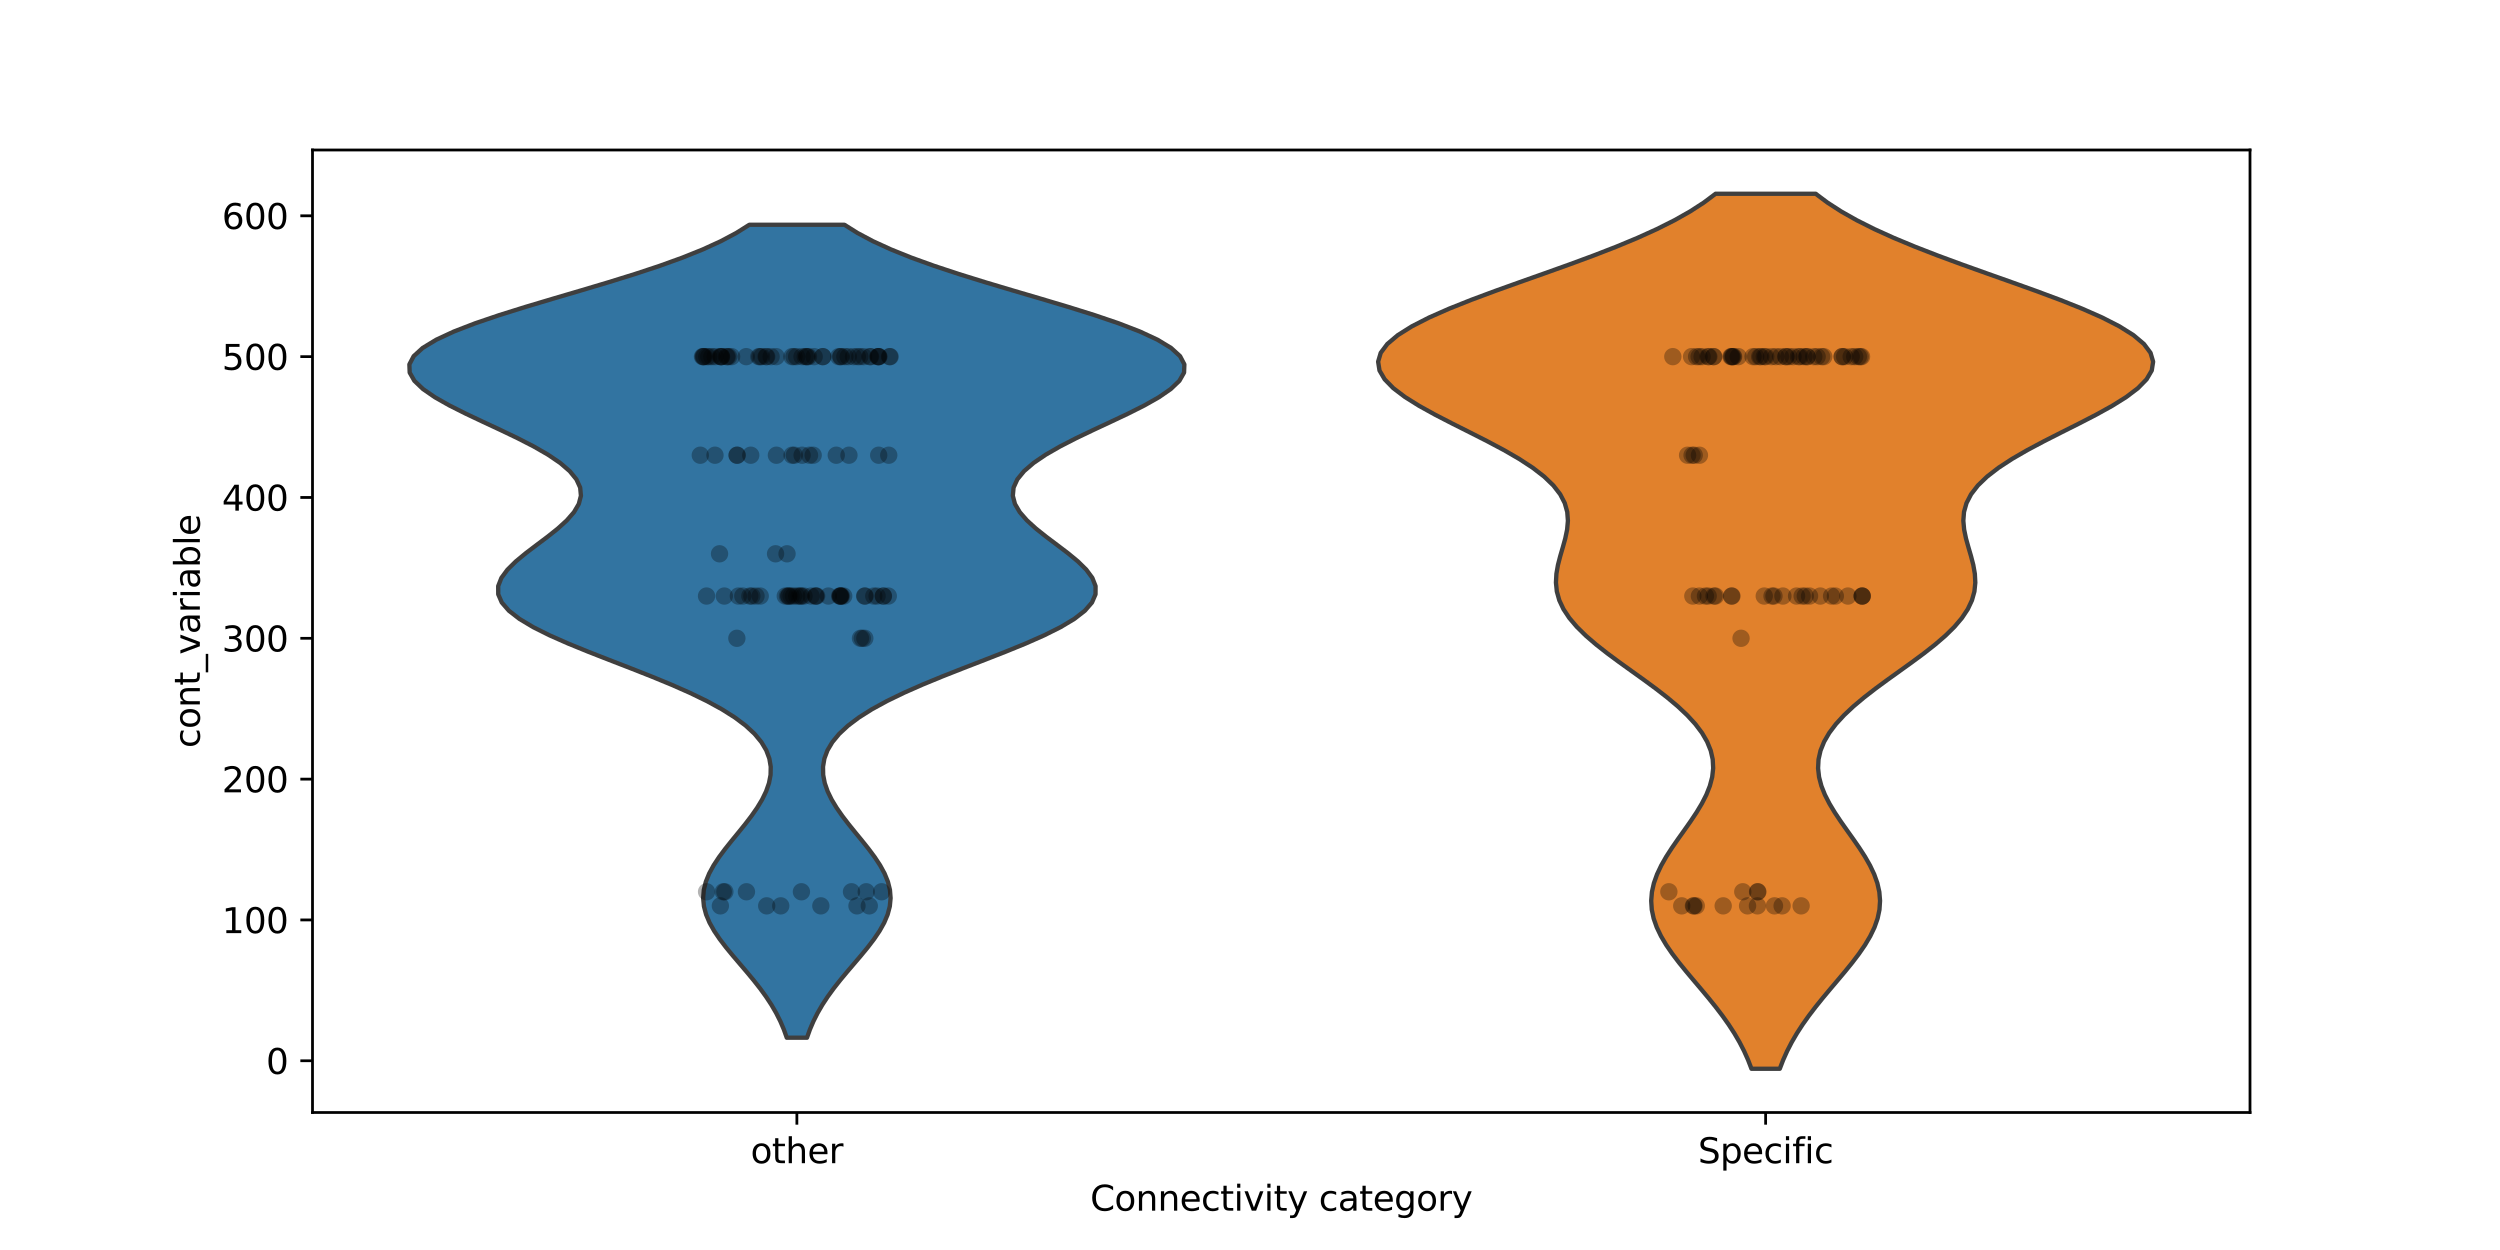 <?xml version="1.0" encoding="utf-8" standalone="no"?>
<!DOCTYPE svg PUBLIC "-//W3C//DTD SVG 1.1//EN"
  "http://www.w3.org/Graphics/SVG/1.1/DTD/svg11.dtd">
<svg xmlns:xlink="http://www.w3.org/1999/xlink" width="720pt" height="360pt" viewBox="0 0 720 360" xmlns="http://www.w3.org/2000/svg" version="1.1">
 <defs>
  <style type="text/css">*{stroke-linejoin: round; stroke-linecap: butt}</style>
 </defs>
 <g id="figure_1">
  <g id="patch_1">
   <path d="M 0 360 
L 720 360 
L 720 0 
L 0 0 
z
" style="fill: #ffffff"/>
  </g>
  <g id="axes_1">
   <g id="patch_2">
    <path d="M 90 320.4 
L 648 320.4 
L 648 43.2 
L 90 43.2 
z
" style="fill: #ffffff"/>
   </g>
   <g id="FillBetweenPolyCollection_1">
    <defs>
     <path id="m5c1e86c238" d="M 232.412 -61.14 
L 226.588 -61.14 
L 225.747 -63.504 
L 224.737 -65.869 
L 223.547 -68.234 
L 222.174 -70.599 
L 220.62 -72.964 
L 218.901 -75.329 
L 217.041 -77.694 
L 215.078 -80.058 
L 213.06 -82.423 
L 211.045 -84.788 
L 209.098 -87.153 
L 207.289 -89.518 
L 205.687 -91.883 
L 204.358 -94.248 
L 203.359 -96.612 
L 202.734 -98.977 
L 202.509 -101.342 
L 202.696 -103.707 
L 203.284 -106.072 
L 204.246 -108.437 
L 205.536 -110.802 
L 207.097 -113.166 
L 208.859 -115.531 
L 210.748 -117.896 
L 212.686 -120.261 
L 214.599 -122.626 
L 216.413 -124.991 
L 218.063 -127.356 
L 219.49 -129.72 
L 220.64 -132.085 
L 221.466 -134.45 
L 221.923 -136.815 
L 221.972 -139.18 
L 221.573 -141.545 
L 220.688 -143.91 
L 219.281 -146.274 
L 217.32 -148.639 
L 214.776 -151.004 
L 211.634 -153.369 
L 207.89 -155.734 
L 203.56 -158.099 
L 198.684 -160.464 
L 193.328 -162.828 
L 187.587 -165.193 
L 181.588 -167.558 
L 175.48 -169.923 
L 169.437 -172.288 
L 163.644 -174.653 
L 158.292 -177.018 
L 153.559 -179.382 
L 149.608 -181.747 
L 146.564 -184.112 
L 144.513 -186.477 
L 143.491 -188.842 
L 143.479 -191.207 
L 144.406 -193.572 
L 146.15 -195.936 
L 148.55 -198.301 
L 151.412 -200.666 
L 154.526 -203.031 
L 157.672 -205.396 
L 160.642 -207.761 
L 163.241 -210.126 
L 165.303 -212.49 
L 166.692 -214.855 
L 167.308 -217.22 
L 167.088 -219.585 
L 166.005 -221.95 
L 164.069 -224.315 
L 161.322 -226.68 
L 157.839 -229.044 
L 153.727 -231.409 
L 149.123 -233.774 
L 144.19 -236.139 
L 139.119 -238.504 
L 134.12 -240.869 
L 129.417 -243.234 
L 125.24 -245.598 
L 121.813 -247.963 
L 119.338 -250.328 
L 117.991 -252.693 
L 117.9 -255.058 
L 119.141 -257.423 
L 121.731 -259.788 
L 125.623 -262.152 
L 130.71 -264.517 
L 136.832 -266.882 
L 143.789 -269.247 
L 151.348 -271.612 
L 159.265 -273.977 
L 167.299 -276.342 
L 175.224 -278.706 
L 182.84 -281.071 
L 189.986 -283.436 
L 196.538 -285.801 
L 202.419 -288.166 
L 207.586 -290.531 
L 212.036 -292.896 
L 215.794 -295.26 
L 243.206 -295.26 
L 243.206 -295.26 
L 246.964 -292.896 
L 251.414 -290.531 
L 256.581 -288.166 
L 262.462 -285.801 
L 269.014 -283.436 
L 276.16 -281.071 
L 283.776 -278.706 
L 291.701 -276.342 
L 299.735 -273.977 
L 307.652 -271.612 
L 315.211 -269.247 
L 322.168 -266.882 
L 328.29 -264.517 
L 333.377 -262.152 
L 337.269 -259.788 
L 339.859 -257.423 
L 341.1 -255.058 
L 341.009 -252.693 
L 339.662 -250.328 
L 337.187 -247.963 
L 333.76 -245.598 
L 329.583 -243.234 
L 324.88 -240.869 
L 319.881 -238.504 
L 314.81 -236.139 
L 309.877 -233.774 
L 305.273 -231.409 
L 301.161 -229.044 
L 297.678 -226.68 
L 294.931 -224.315 
L 292.995 -221.95 
L 291.912 -219.585 
L 291.692 -217.22 
L 292.308 -214.855 
L 293.697 -212.49 
L 295.759 -210.126 
L 298.358 -207.761 
L 301.328 -205.396 
L 304.474 -203.031 
L 307.588 -200.666 
L 310.45 -198.301 
L 312.85 -195.936 
L 314.594 -193.572 
L 315.521 -191.207 
L 315.509 -188.842 
L 314.487 -186.477 
L 312.436 -184.112 
L 309.392 -181.747 
L 305.441 -179.382 
L 300.708 -177.018 
L 295.356 -174.653 
L 289.563 -172.288 
L 283.52 -169.923 
L 277.412 -167.558 
L 271.413 -165.193 
L 265.672 -162.828 
L 260.316 -160.464 
L 255.44 -158.099 
L 251.11 -155.734 
L 247.366 -153.369 
L 244.224 -151.004 
L 241.68 -148.639 
L 239.719 -146.274 
L 238.312 -143.91 
L 237.427 -141.545 
L 237.028 -139.18 
L 237.077 -136.815 
L 237.534 -134.45 
L 238.36 -132.085 
L 239.51 -129.72 
L 240.937 -127.356 
L 242.587 -124.991 
L 244.401 -122.626 
L 246.314 -120.261 
L 248.252 -117.896 
L 250.141 -115.531 
L 251.903 -113.166 
L 253.464 -110.802 
L 254.754 -108.437 
L 255.716 -106.072 
L 256.304 -103.707 
L 256.491 -101.342 
L 256.266 -98.977 
L 255.641 -96.612 
L 254.642 -94.248 
L 253.313 -91.883 
L 251.711 -89.518 
L 249.902 -87.153 
L 247.955 -84.788 
L 245.94 -82.423 
L 243.922 -80.058 
L 241.959 -77.694 
L 240.099 -75.329 
L 238.38 -72.964 
L 236.826 -70.599 
L 235.453 -68.234 
L 234.263 -65.869 
L 233.253 -63.504 
L 232.412 -61.14 
z
" style="stroke: #3f3f3f; stroke-width: 1.25"/>
    </defs>
    <g clip-path="url(#p434d384538)">
     <use xlink:href="#m5c1e86c238" x="0" y="360" style="fill: #3274a1; stroke: #3f3f3f; stroke-width: 1.25"/>
    </g>
   </g>
   <g id="FillBetweenPolyCollection_2">
    <defs>
     <path id="m475bb04645" d="M 512.579 -52.2 
L 504.421 -52.2 
L 503.441 -54.745 
L 502.299 -57.291 
L 500.988 -59.836 
L 499.505 -62.382 
L 497.855 -64.927 
L 496.049 -67.473 
L 494.107 -70.018 
L 492.055 -72.564 
L 489.929 -75.109 
L 487.772 -77.655 
L 485.634 -80.2 
L 483.569 -82.745 
L 481.633 -85.291 
L 479.882 -87.836 
L 478.372 -90.382 
L 477.149 -92.927 
L 476.253 -95.473 
L 475.713 -98.018 
L 475.545 -100.564 
L 475.752 -103.109 
L 476.322 -105.655 
L 477.229 -108.2 
L 478.434 -110.745 
L 479.888 -113.291 
L 481.53 -115.836 
L 483.293 -118.382 
L 485.108 -120.927 
L 486.899 -123.473 
L 488.596 -126.018 
L 490.128 -128.564 
L 491.429 -131.109 
L 492.44 -133.655 
L 493.11 -136.2 
L 493.395 -138.745 
L 493.262 -141.291 
L 492.687 -143.836 
L 491.658 -146.382 
L 490.177 -148.927 
L 488.255 -151.473 
L 485.919 -154.018 
L 483.21 -156.564 
L 480.18 -159.109 
L 476.897 -161.655 
L 473.438 -164.2 
L 469.89 -166.745 
L 466.349 -169.291 
L 462.909 -171.836 
L 459.668 -174.382 
L 456.714 -176.927 
L 454.126 -179.473 
L 451.967 -182.018 
L 450.278 -184.564 
L 449.081 -187.109 
L 448.369 -189.655 
L 448.11 -192.2 
L 448.245 -194.745 
L 448.692 -197.291 
L 449.347 -199.836 
L 450.092 -202.382 
L 450.797 -204.927 
L 451.329 -207.473 
L 451.559 -210.018 
L 451.366 -212.564 
L 450.649 -215.109 
L 449.329 -217.655 
L 447.355 -220.2 
L 444.71 -222.745 
L 441.413 -225.291 
L 437.518 -227.836 
L 433.116 -230.382 
L 428.331 -232.927 
L 423.315 -235.473 
L 418.245 -238.018 
L 413.312 -240.564 
L 408.712 -243.109 
L 404.641 -245.655 
L 401.28 -248.2 
L 398.789 -250.745 
L 397.298 -253.291 
L 396.9 -255.836 
L 397.647 -258.382 
L 399.547 -260.927 
L 402.564 -263.473 
L 406.62 -266.018 
L 411.604 -268.564 
L 417.372 -271.109 
L 423.761 -273.655 
L 430.593 -276.2 
L 437.69 -278.745 
L 444.875 -281.291 
L 451.987 -283.836 
L 458.882 -286.382 
L 465.437 -288.927 
L 471.558 -291.473 
L 477.176 -294.018 
L 482.248 -296.564 
L 486.753 -299.109 
L 490.695 -301.655 
L 494.092 -304.2 
L 522.908 -304.2 
L 522.908 -304.2 
L 526.305 -301.655 
L 530.247 -299.109 
L 534.752 -296.564 
L 539.824 -294.018 
L 545.442 -291.473 
L 551.563 -288.927 
L 558.118 -286.382 
L 565.013 -283.836 
L 572.125 -281.291 
L 579.31 -278.745 
L 586.407 -276.2 
L 593.239 -273.655 
L 599.628 -271.109 
L 605.396 -268.564 
L 610.38 -266.018 
L 614.436 -263.473 
L 617.453 -260.927 
L 619.353 -258.382 
L 620.1 -255.836 
L 619.702 -253.291 
L 618.211 -250.745 
L 615.72 -248.2 
L 612.359 -245.655 
L 608.288 -243.109 
L 603.688 -240.564 
L 598.755 -238.018 
L 593.685 -235.473 
L 588.669 -232.927 
L 583.884 -230.382 
L 579.482 -227.836 
L 575.587 -225.291 
L 572.29 -222.745 
L 569.645 -220.2 
L 567.671 -217.655 
L 566.351 -215.109 
L 565.634 -212.564 
L 565.441 -210.018 
L 565.671 -207.473 
L 566.203 -204.927 
L 566.908 -202.382 
L 567.653 -199.836 
L 568.308 -197.291 
L 568.755 -194.745 
L 568.89 -192.2 
L 568.631 -189.655 
L 567.919 -187.109 
L 566.722 -184.564 
L 565.033 -182.018 
L 562.874 -179.473 
L 560.286 -176.927 
L 557.332 -174.382 
L 554.091 -171.836 
L 550.651 -169.291 
L 547.11 -166.745 
L 543.562 -164.2 
L 540.103 -161.655 
L 536.82 -159.109 
L 533.79 -156.564 
L 531.081 -154.018 
L 528.745 -151.473 
L 526.823 -148.927 
L 525.342 -146.382 
L 524.313 -143.836 
L 523.738 -141.291 
L 523.605 -138.745 
L 523.89 -136.2 
L 524.56 -133.655 
L 525.571 -131.109 
L 526.872 -128.564 
L 528.404 -126.018 
L 530.101 -123.473 
L 531.892 -120.927 
L 533.707 -118.382 
L 535.47 -115.836 
L 537.112 -113.291 
L 538.566 -110.745 
L 539.771 -108.2 
L 540.678 -105.655 
L 541.248 -103.109 
L 541.455 -100.564 
L 541.287 -98.018 
L 540.747 -95.473 
L 539.851 -92.927 
L 538.628 -90.382 
L 537.118 -87.836 
L 535.367 -85.291 
L 533.431 -82.745 
L 531.366 -80.2 
L 529.228 -77.655 
L 527.071 -75.109 
L 524.945 -72.564 
L 522.893 -70.018 
L 520.951 -67.473 
L 519.145 -64.927 
L 517.495 -62.382 
L 516.012 -59.836 
L 514.701 -57.291 
L 513.559 -54.745 
L 512.579 -52.2 
z
" style="stroke: #3f3f3f; stroke-width: 1.25"/>
    </defs>
    <g clip-path="url(#p434d384538)">
     <use xlink:href="#m475bb04645" x="0" y="360" style="fill: #e1812c; stroke: #3f3f3f; stroke-width: 1.25"/>
    </g>
   </g>
   <g id="matplotlib.axis_1">
    <g id="xtick_1">
     <g id="line2d_1">
      <defs>
       <path id="mc30b61e2d7" d="M 0 0 
L 0 3.5 
" style="stroke: #000000; stroke-width: 0.8"/>
      </defs>
      <g>
       <use xlink:href="#mc30b61e2d7" x="229.5" y="320.4" style="stroke: #000000; stroke-width: 0.8"/>
      </g>
     </g>
     <g id="text_1">
      <!-- other -->
      <g transform="translate(216.18 334.998) scale(0.1 -0.1)">
       <defs>
        <path id="DejaVuSans-6f" d="M 1959 3097 
Q 1497 3097 1228 2736 
Q 959 2375 959 1747 
Q 959 1119 1226 758 
Q 1494 397 1959 397 
Q 2419 397 2687 759 
Q 2956 1122 2956 1747 
Q 2956 2369 2687 2733 
Q 2419 3097 1959 3097 
z
M 1959 3584 
Q 2709 3584 3137 3096 
Q 3566 2609 3566 1747 
Q 3566 888 3137 398 
Q 2709 -91 1959 -91 
Q 1206 -91 779 398 
Q 353 888 353 1747 
Q 353 2609 779 3096 
Q 1206 3584 1959 3584 
z
" transform="scale(0.016)"/>
        <path id="DejaVuSans-74" d="M 1172 4494 
L 1172 3500 
L 2356 3500 
L 2356 3053 
L 1172 3053 
L 1172 1153 
Q 1172 725 1289 603 
Q 1406 481 1766 481 
L 2356 481 
L 2356 0 
L 1766 0 
Q 1100 0 847 248 
Q 594 497 594 1153 
L 594 3053 
L 172 3053 
L 172 3500 
L 594 3500 
L 594 4494 
L 1172 4494 
z
" transform="scale(0.016)"/>
        <path id="DejaVuSans-68" d="M 3513 2113 
L 3513 0 
L 2938 0 
L 2938 2094 
Q 2938 2591 2744 2837 
Q 2550 3084 2163 3084 
Q 1697 3084 1428 2787 
Q 1159 2491 1159 1978 
L 1159 0 
L 581 0 
L 581 4863 
L 1159 4863 
L 1159 2956 
Q 1366 3272 1645 3428 
Q 1925 3584 2291 3584 
Q 2894 3584 3203 3211 
Q 3513 2838 3513 2113 
z
" transform="scale(0.016)"/>
        <path id="DejaVuSans-65" d="M 3597 1894 
L 3597 1613 
L 953 1613 
Q 991 1019 1311 708 
Q 1631 397 2203 397 
Q 2534 397 2845 478 
Q 3156 559 3463 722 
L 3463 178 
Q 3153 47 2828 -22 
Q 2503 -91 2169 -91 
Q 1331 -91 842 396 
Q 353 884 353 1716 
Q 353 2575 817 3079 
Q 1281 3584 2069 3584 
Q 2775 3584 3186 3129 
Q 3597 2675 3597 1894 
z
M 3022 2063 
Q 3016 2534 2758 2815 
Q 2500 3097 2075 3097 
Q 1594 3097 1305 2825 
Q 1016 2553 972 2059 
L 3022 2063 
z
" transform="scale(0.016)"/>
        <path id="DejaVuSans-72" d="M 2631 2963 
Q 2534 3019 2420 3045 
Q 2306 3072 2169 3072 
Q 1681 3072 1420 2755 
Q 1159 2438 1159 1844 
L 1159 0 
L 581 0 
L 581 3500 
L 1159 3500 
L 1159 2956 
Q 1341 3275 1631 3429 
Q 1922 3584 2338 3584 
Q 2397 3584 2469 3576 
Q 2541 3569 2628 3553 
L 2631 2963 
z
" transform="scale(0.016)"/>
       </defs>
       <use xlink:href="#DejaVuSans-6f"/>
       <use xlink:href="#DejaVuSans-74" transform="translate(61.182 0)"/>
       <use xlink:href="#DejaVuSans-68" transform="translate(100.391 0)"/>
       <use xlink:href="#DejaVuSans-65" transform="translate(163.77 0)"/>
       <use xlink:href="#DejaVuSans-72" transform="translate(225.293 0)"/>
      </g>
     </g>
    </g>
    <g id="xtick_2">
     <g id="line2d_2">
      <g>
       <use xlink:href="#mc30b61e2d7" x="508.5" y="320.4" style="stroke: #000000; stroke-width: 0.8"/>
      </g>
     </g>
     <g id="text_2">
      <!-- Specific -->
      <g transform="translate(489.038 334.998) scale(0.1 -0.1)">
       <defs>
        <path id="DejaVuSans-53" d="M 3425 4513 
L 3425 3897 
Q 3066 4069 2747 4153 
Q 2428 4238 2131 4238 
Q 1616 4238 1336 4038 
Q 1056 3838 1056 3469 
Q 1056 3159 1242 3001 
Q 1428 2844 1947 2747 
L 2328 2669 
Q 3034 2534 3370 2195 
Q 3706 1856 3706 1288 
Q 3706 609 3251 259 
Q 2797 -91 1919 -91 
Q 1588 -91 1214 -16 
Q 841 59 441 206 
L 441 856 
Q 825 641 1194 531 
Q 1563 422 1919 422 
Q 2459 422 2753 634 
Q 3047 847 3047 1241 
Q 3047 1584 2836 1778 
Q 2625 1972 2144 2069 
L 1759 2144 
Q 1053 2284 737 2584 
Q 422 2884 422 3419 
Q 422 4038 858 4394 
Q 1294 4750 2059 4750 
Q 2388 4750 2728 4690 
Q 3069 4631 3425 4513 
z
" transform="scale(0.016)"/>
        <path id="DejaVuSans-70" d="M 1159 525 
L 1159 -1331 
L 581 -1331 
L 581 3500 
L 1159 3500 
L 1159 2969 
Q 1341 3281 1617 3432 
Q 1894 3584 2278 3584 
Q 2916 3584 3314 3078 
Q 3713 2572 3713 1747 
Q 3713 922 3314 415 
Q 2916 -91 2278 -91 
Q 1894 -91 1617 61 
Q 1341 213 1159 525 
z
M 3116 1747 
Q 3116 2381 2855 2742 
Q 2594 3103 2138 3103 
Q 1681 3103 1420 2742 
Q 1159 2381 1159 1747 
Q 1159 1113 1420 752 
Q 1681 391 2138 391 
Q 2594 391 2855 752 
Q 3116 1113 3116 1747 
z
" transform="scale(0.016)"/>
        <path id="DejaVuSans-63" d="M 3122 3366 
L 3122 2828 
Q 2878 2963 2633 3030 
Q 2388 3097 2138 3097 
Q 1578 3097 1268 2742 
Q 959 2388 959 1747 
Q 959 1106 1268 751 
Q 1578 397 2138 397 
Q 2388 397 2633 464 
Q 2878 531 3122 666 
L 3122 134 
Q 2881 22 2623 -34 
Q 2366 -91 2075 -91 
Q 1284 -91 818 406 
Q 353 903 353 1747 
Q 353 2603 823 3093 
Q 1294 3584 2113 3584 
Q 2378 3584 2631 3529 
Q 2884 3475 3122 3366 
z
" transform="scale(0.016)"/>
        <path id="DejaVuSans-69" d="M 603 3500 
L 1178 3500 
L 1178 0 
L 603 0 
L 603 3500 
z
M 603 4863 
L 1178 4863 
L 1178 4134 
L 603 4134 
L 603 4863 
z
" transform="scale(0.016)"/>
        <path id="DejaVuSans-66" d="M 2375 4863 
L 2375 4384 
L 1825 4384 
Q 1516 4384 1395 4259 
Q 1275 4134 1275 3809 
L 1275 3500 
L 2222 3500 
L 2222 3053 
L 1275 3053 
L 1275 0 
L 697 0 
L 697 3053 
L 147 3053 
L 147 3500 
L 697 3500 
L 697 3744 
Q 697 4328 969 4595 
Q 1241 4863 1831 4863 
L 2375 4863 
z
" transform="scale(0.016)"/>
       </defs>
       <use xlink:href="#DejaVuSans-53"/>
       <use xlink:href="#DejaVuSans-70" transform="translate(63.477 0)"/>
       <use xlink:href="#DejaVuSans-65" transform="translate(126.953 0)"/>
       <use xlink:href="#DejaVuSans-63" transform="translate(188.477 0)"/>
       <use xlink:href="#DejaVuSans-69" transform="translate(243.457 0)"/>
       <use xlink:href="#DejaVuSans-66" transform="translate(271.24 0)"/>
       <use xlink:href="#DejaVuSans-69" transform="translate(306.445 0)"/>
       <use xlink:href="#DejaVuSans-63" transform="translate(334.229 0)"/>
      </g>
     </g>
    </g>
    <g id="text_3">
     <!-- Connectivity category -->
     <g transform="translate(313.981 348.677) scale(0.1 -0.1)">
      <defs>
       <path id="DejaVuSans-43" d="M 4122 4306 
L 4122 3641 
Q 3803 3938 3442 4084 
Q 3081 4231 2675 4231 
Q 1875 4231 1450 3742 
Q 1025 3253 1025 2328 
Q 1025 1406 1450 917 
Q 1875 428 2675 428 
Q 3081 428 3442 575 
Q 3803 722 4122 1019 
L 4122 359 
Q 3791 134 3420 21 
Q 3050 -91 2638 -91 
Q 1578 -91 968 557 
Q 359 1206 359 2328 
Q 359 3453 968 4101 
Q 1578 4750 2638 4750 
Q 3056 4750 3426 4639 
Q 3797 4528 4122 4306 
z
" transform="scale(0.016)"/>
       <path id="DejaVuSans-6e" d="M 3513 2113 
L 3513 0 
L 2938 0 
L 2938 2094 
Q 2938 2591 2744 2837 
Q 2550 3084 2163 3084 
Q 1697 3084 1428 2787 
Q 1159 2491 1159 1978 
L 1159 0 
L 581 0 
L 581 3500 
L 1159 3500 
L 1159 2956 
Q 1366 3272 1645 3428 
Q 1925 3584 2291 3584 
Q 2894 3584 3203 3211 
Q 3513 2838 3513 2113 
z
" transform="scale(0.016)"/>
       <path id="DejaVuSans-76" d="M 191 3500 
L 800 3500 
L 1894 563 
L 2988 3500 
L 3597 3500 
L 2284 0 
L 1503 0 
L 191 3500 
z
" transform="scale(0.016)"/>
       <path id="DejaVuSans-79" d="M 2059 -325 
Q 1816 -950 1584 -1140 
Q 1353 -1331 966 -1331 
L 506 -1331 
L 506 -850 
L 844 -850 
Q 1081 -850 1212 -737 
Q 1344 -625 1503 -206 
L 1606 56 
L 191 3500 
L 800 3500 
L 1894 763 
L 2988 3500 
L 3597 3500 
L 2059 -325 
z
" transform="scale(0.016)"/>
       <path id="DejaVuSans-20" transform="scale(0.016)"/>
       <path id="DejaVuSans-61" d="M 2194 1759 
Q 1497 1759 1228 1600 
Q 959 1441 959 1056 
Q 959 750 1161 570 
Q 1363 391 1709 391 
Q 2188 391 2477 730 
Q 2766 1069 2766 1631 
L 2766 1759 
L 2194 1759 
z
M 3341 1997 
L 3341 0 
L 2766 0 
L 2766 531 
Q 2569 213 2275 61 
Q 1981 -91 1556 -91 
Q 1019 -91 701 211 
Q 384 513 384 1019 
Q 384 1609 779 1909 
Q 1175 2209 1959 2209 
L 2766 2209 
L 2766 2266 
Q 2766 2663 2505 2880 
Q 2244 3097 1772 3097 
Q 1472 3097 1187 3025 
Q 903 2953 641 2809 
L 641 3341 
Q 956 3463 1253 3523 
Q 1550 3584 1831 3584 
Q 2591 3584 2966 3190 
Q 3341 2797 3341 1997 
z
" transform="scale(0.016)"/>
       <path id="DejaVuSans-67" d="M 2906 1791 
Q 2906 2416 2648 2759 
Q 2391 3103 1925 3103 
Q 1463 3103 1205 2759 
Q 947 2416 947 1791 
Q 947 1169 1205 825 
Q 1463 481 1925 481 
Q 2391 481 2648 825 
Q 2906 1169 2906 1791 
z
M 3481 434 
Q 3481 -459 3084 -895 
Q 2688 -1331 1869 -1331 
Q 1566 -1331 1297 -1286 
Q 1028 -1241 775 -1147 
L 775 -588 
Q 1028 -725 1275 -790 
Q 1522 -856 1778 -856 
Q 2344 -856 2625 -561 
Q 2906 -266 2906 331 
L 2906 616 
Q 2728 306 2450 153 
Q 2172 0 1784 0 
Q 1141 0 747 490 
Q 353 981 353 1791 
Q 353 2603 747 3093 
Q 1141 3584 1784 3584 
Q 2172 3584 2450 3431 
Q 2728 3278 2906 2969 
L 2906 3500 
L 3481 3500 
L 3481 434 
z
" transform="scale(0.016)"/>
      </defs>
      <use xlink:href="#DejaVuSans-43"/>
      <use xlink:href="#DejaVuSans-6f" transform="translate(69.824 0)"/>
      <use xlink:href="#DejaVuSans-6e" transform="translate(131.006 0)"/>
      <use xlink:href="#DejaVuSans-6e" transform="translate(194.385 0)"/>
      <use xlink:href="#DejaVuSans-65" transform="translate(257.764 0)"/>
      <use xlink:href="#DejaVuSans-63" transform="translate(319.287 0)"/>
      <use xlink:href="#DejaVuSans-74" transform="translate(374.268 0)"/>
      <use xlink:href="#DejaVuSans-69" transform="translate(413.477 0)"/>
      <use xlink:href="#DejaVuSans-76" transform="translate(441.26 0)"/>
      <use xlink:href="#DejaVuSans-69" transform="translate(500.439 0)"/>
      <use xlink:href="#DejaVuSans-74" transform="translate(528.223 0)"/>
      <use xlink:href="#DejaVuSans-79" transform="translate(567.432 0)"/>
      <use xlink:href="#DejaVuSans-20" transform="translate(626.611 0)"/>
      <use xlink:href="#DejaVuSans-63" transform="translate(658.398 0)"/>
      <use xlink:href="#DejaVuSans-61" transform="translate(713.379 0)"/>
      <use xlink:href="#DejaVuSans-74" transform="translate(774.658 0)"/>
      <use xlink:href="#DejaVuSans-65" transform="translate(813.867 0)"/>
      <use xlink:href="#DejaVuSans-67" transform="translate(875.391 0)"/>
      <use xlink:href="#DejaVuSans-6f" transform="translate(938.867 0)"/>
      <use xlink:href="#DejaVuSans-72" transform="translate(1000.049 0)"/>
      <use xlink:href="#DejaVuSans-79" transform="translate(1041.162 0)"/>
     </g>
    </g>
   </g>
   <g id="matplotlib.axis_2">
    <g id="ytick_1">
     <g id="line2d_3">
      <defs>
       <path id="m00c39bf68f" d="M 0 0 
L -3.5 0 
" style="stroke: #000000; stroke-width: 0.8"/>
      </defs>
      <g>
       <use xlink:href="#m00c39bf68f" x="90" y="305.5" style="stroke: #000000; stroke-width: 0.8"/>
      </g>
     </g>
     <g id="text_4">
      <!-- 0 -->
      <g transform="translate(76.638 309.299) scale(0.1 -0.1)">
       <defs>
        <path id="DejaVuSans-30" d="M 2034 4250 
Q 1547 4250 1301 3770 
Q 1056 3291 1056 2328 
Q 1056 1369 1301 889 
Q 1547 409 2034 409 
Q 2525 409 2770 889 
Q 3016 1369 3016 2328 
Q 3016 3291 2770 3770 
Q 2525 4250 2034 4250 
z
M 2034 4750 
Q 2819 4750 3233 4129 
Q 3647 3509 3647 2328 
Q 3647 1150 3233 529 
Q 2819 -91 2034 -91 
Q 1250 -91 836 529 
Q 422 1150 422 2328 
Q 422 3509 836 4129 
Q 1250 4750 2034 4750 
z
" transform="scale(0.016)"/>
       </defs>
       <use xlink:href="#DejaVuSans-30"/>
      </g>
     </g>
    </g>
    <g id="ytick_2">
     <g id="line2d_4">
      <g>
       <use xlink:href="#m00c39bf68f" x="90" y="264.942" style="stroke: #000000; stroke-width: 0.8"/>
      </g>
     </g>
     <g id="text_5">
      <!-- 100 -->
      <g transform="translate(63.913 268.742) scale(0.1 -0.1)">
       <defs>
        <path id="DejaVuSans-31" d="M 794 531 
L 1825 531 
L 1825 4091 
L 703 3866 
L 703 4441 
L 1819 4666 
L 2450 4666 
L 2450 531 
L 3481 531 
L 3481 0 
L 794 0 
L 794 531 
z
" transform="scale(0.016)"/>
       </defs>
       <use xlink:href="#DejaVuSans-31"/>
       <use xlink:href="#DejaVuSans-30" transform="translate(63.623 0)"/>
       <use xlink:href="#DejaVuSans-30" transform="translate(127.246 0)"/>
      </g>
     </g>
    </g>
    <g id="ytick_3">
     <g id="line2d_5">
      <g>
       <use xlink:href="#m00c39bf68f" x="90" y="224.385" style="stroke: #000000; stroke-width: 0.8"/>
      </g>
     </g>
     <g id="text_6">
      <!-- 200 -->
      <g transform="translate(63.913 228.184) scale(0.1 -0.1)">
       <defs>
        <path id="DejaVuSans-32" d="M 1228 531 
L 3431 531 
L 3431 0 
L 469 0 
L 469 531 
Q 828 903 1448 1529 
Q 2069 2156 2228 2338 
Q 2531 2678 2651 2914 
Q 2772 3150 2772 3378 
Q 2772 3750 2511 3984 
Q 2250 4219 1831 4219 
Q 1534 4219 1204 4116 
Q 875 4013 500 3803 
L 500 4441 
Q 881 4594 1212 4672 
Q 1544 4750 1819 4750 
Q 2544 4750 2975 4387 
Q 3406 4025 3406 3419 
Q 3406 3131 3298 2873 
Q 3191 2616 2906 2266 
Q 2828 2175 2409 1742 
Q 1991 1309 1228 531 
z
" transform="scale(0.016)"/>
       </defs>
       <use xlink:href="#DejaVuSans-32"/>
       <use xlink:href="#DejaVuSans-30" transform="translate(63.623 0)"/>
       <use xlink:href="#DejaVuSans-30" transform="translate(127.246 0)"/>
      </g>
     </g>
    </g>
    <g id="ytick_4">
     <g id="line2d_6">
      <g>
       <use xlink:href="#m00c39bf68f" x="90" y="183.828" style="stroke: #000000; stroke-width: 0.8"/>
      </g>
     </g>
     <g id="text_7">
      <!-- 300 -->
      <g transform="translate(63.913 187.627) scale(0.1 -0.1)">
       <defs>
        <path id="DejaVuSans-33" d="M 2597 2516 
Q 3050 2419 3304 2112 
Q 3559 1806 3559 1356 
Q 3559 666 3084 287 
Q 2609 -91 1734 -91 
Q 1441 -91 1130 -33 
Q 819 25 488 141 
L 488 750 
Q 750 597 1062 519 
Q 1375 441 1716 441 
Q 2309 441 2620 675 
Q 2931 909 2931 1356 
Q 2931 1769 2642 2001 
Q 2353 2234 1838 2234 
L 1294 2234 
L 1294 2753 
L 1863 2753 
Q 2328 2753 2575 2939 
Q 2822 3125 2822 3475 
Q 2822 3834 2567 4026 
Q 2313 4219 1838 4219 
Q 1578 4219 1281 4162 
Q 984 4106 628 3988 
L 628 4550 
Q 988 4650 1302 4700 
Q 1616 4750 1894 4750 
Q 2613 4750 3031 4423 
Q 3450 4097 3450 3541 
Q 3450 3153 3228 2886 
Q 3006 2619 2597 2516 
z
" transform="scale(0.016)"/>
       </defs>
       <use xlink:href="#DejaVuSans-33"/>
       <use xlink:href="#DejaVuSans-30" transform="translate(63.623 0)"/>
       <use xlink:href="#DejaVuSans-30" transform="translate(127.246 0)"/>
      </g>
     </g>
    </g>
    <g id="ytick_5">
     <g id="line2d_7">
      <g>
       <use xlink:href="#m00c39bf68f" x="90" y="143.271" style="stroke: #000000; stroke-width: 0.8"/>
      </g>
     </g>
     <g id="text_8">
      <!-- 400 -->
      <g transform="translate(63.913 147.07) scale(0.1 -0.1)">
       <defs>
        <path id="DejaVuSans-34" d="M 2419 4116 
L 825 1625 
L 2419 1625 
L 2419 4116 
z
M 2253 4666 
L 3047 4666 
L 3047 1625 
L 3713 1625 
L 3713 1100 
L 3047 1100 
L 3047 0 
L 2419 0 
L 2419 1100 
L 313 1100 
L 313 1709 
L 2253 4666 
z
" transform="scale(0.016)"/>
       </defs>
       <use xlink:href="#DejaVuSans-34"/>
       <use xlink:href="#DejaVuSans-30" transform="translate(63.623 0)"/>
       <use xlink:href="#DejaVuSans-30" transform="translate(127.246 0)"/>
      </g>
     </g>
    </g>
    <g id="ytick_6">
     <g id="line2d_8">
      <g>
       <use xlink:href="#m00c39bf68f" x="90" y="102.713" style="stroke: #000000; stroke-width: 0.8"/>
      </g>
     </g>
     <g id="text_9">
      <!-- 500 -->
      <g transform="translate(63.913 106.513) scale(0.1 -0.1)">
       <defs>
        <path id="DejaVuSans-35" d="M 691 4666 
L 3169 4666 
L 3169 4134 
L 1269 4134 
L 1269 2991 
Q 1406 3038 1543 3061 
Q 1681 3084 1819 3084 
Q 2600 3084 3056 2656 
Q 3513 2228 3513 1497 
Q 3513 744 3044 326 
Q 2575 -91 1722 -91 
Q 1428 -91 1123 -41 
Q 819 9 494 109 
L 494 744 
Q 775 591 1075 516 
Q 1375 441 1709 441 
Q 2250 441 2565 725 
Q 2881 1009 2881 1497 
Q 2881 1984 2565 2268 
Q 2250 2553 1709 2553 
Q 1456 2553 1204 2497 
Q 953 2441 691 2322 
L 691 4666 
z
" transform="scale(0.016)"/>
       </defs>
       <use xlink:href="#DejaVuSans-35"/>
       <use xlink:href="#DejaVuSans-30" transform="translate(63.623 0)"/>
       <use xlink:href="#DejaVuSans-30" transform="translate(127.246 0)"/>
      </g>
     </g>
    </g>
    <g id="ytick_7">
     <g id="line2d_9">
      <g>
       <use xlink:href="#m00c39bf68f" x="90" y="62.156" style="stroke: #000000; stroke-width: 0.8"/>
      </g>
     </g>
     <g id="text_10">
      <!-- 600 -->
      <g transform="translate(63.913 65.955) scale(0.1 -0.1)">
       <defs>
        <path id="DejaVuSans-36" d="M 2113 2584 
Q 1688 2584 1439 2293 
Q 1191 2003 1191 1497 
Q 1191 994 1439 701 
Q 1688 409 2113 409 
Q 2538 409 2786 701 
Q 3034 994 3034 1497 
Q 3034 2003 2786 2293 
Q 2538 2584 2113 2584 
z
M 3366 4563 
L 3366 3988 
Q 3128 4100 2886 4159 
Q 2644 4219 2406 4219 
Q 1781 4219 1451 3797 
Q 1122 3375 1075 2522 
Q 1259 2794 1537 2939 
Q 1816 3084 2150 3084 
Q 2853 3084 3261 2657 
Q 3669 2231 3669 1497 
Q 3669 778 3244 343 
Q 2819 -91 2113 -91 
Q 1303 -91 875 529 
Q 447 1150 447 2328 
Q 447 3434 972 4092 
Q 1497 4750 2381 4750 
Q 2619 4750 2861 4703 
Q 3103 4656 3366 4563 
z
" transform="scale(0.016)"/>
       </defs>
       <use xlink:href="#DejaVuSans-36"/>
       <use xlink:href="#DejaVuSans-30" transform="translate(63.623 0)"/>
       <use xlink:href="#DejaVuSans-30" transform="translate(127.246 0)"/>
      </g>
     </g>
    </g>
    <g id="text_11">
     <!-- cont_variable -->
     <g transform="translate(57.555 215.409) rotate(-90) scale(0.1 -0.1)">
      <defs>
       <path id="DejaVuSans-5f" d="M 3263 -1063 
L 3263 -1509 
L -63 -1509 
L -63 -1063 
L 3263 -1063 
z
" transform="scale(0.016)"/>
       <path id="DejaVuSans-62" d="M 3116 1747 
Q 3116 2381 2855 2742 
Q 2594 3103 2138 3103 
Q 1681 3103 1420 2742 
Q 1159 2381 1159 1747 
Q 1159 1113 1420 752 
Q 1681 391 2138 391 
Q 2594 391 2855 752 
Q 3116 1113 3116 1747 
z
M 1159 2969 
Q 1341 3281 1617 3432 
Q 1894 3584 2278 3584 
Q 2916 3584 3314 3078 
Q 3713 2572 3713 1747 
Q 3713 922 3314 415 
Q 2916 -91 2278 -91 
Q 1894 -91 1617 61 
Q 1341 213 1159 525 
L 1159 0 
L 581 0 
L 581 4863 
L 1159 4863 
L 1159 2969 
z
" transform="scale(0.016)"/>
       <path id="DejaVuSans-6c" d="M 603 4863 
L 1178 4863 
L 1178 0 
L 603 0 
L 603 4863 
z
" transform="scale(0.016)"/>
      </defs>
      <use xlink:href="#DejaVuSans-63"/>
      <use xlink:href="#DejaVuSans-6f" transform="translate(54.98 0)"/>
      <use xlink:href="#DejaVuSans-6e" transform="translate(116.162 0)"/>
      <use xlink:href="#DejaVuSans-74" transform="translate(179.541 0)"/>
      <use xlink:href="#DejaVuSans-5f" transform="translate(218.75 0)"/>
      <use xlink:href="#DejaVuSans-76" transform="translate(268.75 0)"/>
      <use xlink:href="#DejaVuSans-61" transform="translate(327.93 0)"/>
      <use xlink:href="#DejaVuSans-72" transform="translate(389.209 0)"/>
      <use xlink:href="#DejaVuSans-69" transform="translate(430.322 0)"/>
      <use xlink:href="#DejaVuSans-61" transform="translate(458.105 0)"/>
      <use xlink:href="#DejaVuSans-62" transform="translate(519.385 0)"/>
      <use xlink:href="#DejaVuSans-6c" transform="translate(582.861 0)"/>
      <use xlink:href="#DejaVuSans-65" transform="translate(610.645 0)"/>
     </g>
    </g>
   </g>
   <g id="patch_3">
    <path d="M 90 320.4 
L 90 43.2 
" style="fill: none; stroke: #000000; stroke-width: 0.8; stroke-linejoin: miter; stroke-linecap: square"/>
   </g>
   <g id="patch_4">
    <path d="M 648 320.4 
L 648 43.2 
" style="fill: none; stroke: #000000; stroke-width: 0.8; stroke-linejoin: miter; stroke-linecap: square"/>
   </g>
   <g id="patch_5">
    <path d="M 90 320.4 
L 648 320.4 
" style="fill: none; stroke: #000000; stroke-width: 0.8; stroke-linejoin: miter; stroke-linecap: square"/>
   </g>
   <g id="patch_6">
    <path d="M 90 43.2 
L 648 43.2 
" style="fill: none; stroke: #000000; stroke-width: 0.8; stroke-linejoin: miter; stroke-linecap: square"/>
   </g>
   <g id="PathCollection_1">
    <defs>
     <path id="m5be7e170ba" d="M 0 2.5 
C 0.663 2.5 1.299 2.237 1.768 1.768 
C 2.237 1.299 2.5 0.663 2.5 0 
C 2.5 -0.663 2.237 -1.299 1.768 -1.768 
C 1.299 -2.237 0.663 -2.5 0 -2.5 
C -0.663 -2.5 -1.299 -2.237 -1.768 -1.768 
C -2.237 -1.299 -2.5 -0.663 -2.5 0 
C -2.5 0.663 -2.237 1.299 -1.768 1.768 
C -1.299 2.237 -0.663 2.5 0 2.5 
z
"/>
    </defs>
    <g clip-path="url(#p434d384538)">
     <use xlink:href="#m5be7e170ba" x="250.353" y="260.887" style="fill-opacity: 0.3"/>
     <use xlink:href="#m5be7e170ba" x="246.81" y="260.887" style="fill-opacity: 0.3"/>
     <use xlink:href="#m5be7e170ba" x="236.403" y="260.887" style="fill-opacity: 0.3"/>
     <use xlink:href="#m5be7e170ba" x="207.468" y="260.887" style="fill-opacity: 0.3"/>
     <use xlink:href="#m5be7e170ba" x="224.856" y="260.887" style="fill-opacity: 0.3"/>
     <use xlink:href="#m5be7e170ba" x="220.809" y="260.887" style="fill-opacity: 0.3"/>
     <use xlink:href="#m5be7e170ba" x="230.811" y="256.831" style="fill-opacity: 0.3"/>
     <use xlink:href="#m5be7e170ba" x="249.474" y="256.831" style="fill-opacity: 0.3"/>
     <use xlink:href="#m5be7e170ba" x="253.907" y="256.831" style="fill-opacity: 0.3"/>
     <use xlink:href="#m5be7e170ba" x="203.491" y="256.831" style="fill-opacity: 0.3"/>
     <use xlink:href="#m5be7e170ba" x="245.233" y="256.831" style="fill-opacity: 0.3"/>
     <use xlink:href="#m5be7e170ba" x="214.979" y="256.831" style="fill-opacity: 0.3"/>
     <use xlink:href="#m5be7e170ba" x="208.763" y="256.831" style="fill-opacity: 0.3"/>
     <use xlink:href="#m5be7e170ba" x="208.308" y="256.831" style="fill-opacity: 0.3"/>
     <use xlink:href="#m5be7e170ba" x="248.356" y="183.828" style="fill-opacity: 0.3"/>
     <use xlink:href="#m5be7e170ba" x="249.065" y="183.828" style="fill-opacity: 0.3"/>
     <use xlink:href="#m5be7e170ba" x="212.217" y="183.828" style="fill-opacity: 0.3"/>
     <use xlink:href="#m5be7e170ba" x="247.82" y="183.828" style="fill-opacity: 0.3"/>
     <use xlink:href="#m5be7e170ba" x="203.557" y="102.713" style="fill-opacity: 0.3"/>
     <use xlink:href="#m5be7e170ba" x="205.95" y="102.713" style="fill-opacity: 0.3"/>
     <use xlink:href="#m5be7e170ba" x="241.555" y="102.713" style="fill-opacity: 0.3"/>
     <use xlink:href="#m5be7e170ba" x="236.957" y="102.713" style="fill-opacity: 0.3"/>
     <use xlink:href="#m5be7e170ba" x="202.307" y="102.713" style="fill-opacity: 0.3"/>
     <use xlink:href="#m5be7e170ba" x="228.067" y="102.713" style="fill-opacity: 0.3"/>
     <use xlink:href="#m5be7e170ba" x="222.084" y="102.713" style="fill-opacity: 0.3"/>
     <use xlink:href="#m5be7e170ba" x="247.627" y="102.713" style="fill-opacity: 0.3"/>
     <use xlink:href="#m5be7e170ba" x="204.12" y="102.713" style="fill-opacity: 0.3"/>
     <use xlink:href="#m5be7e170ba" x="218.865" y="102.713" style="fill-opacity: 0.3"/>
     <use xlink:href="#m5be7e170ba" x="202.848" y="102.713" style="fill-opacity: 0.3"/>
     <use xlink:href="#m5be7e170ba" x="223.548" y="102.713" style="fill-opacity: 0.3"/>
     <use xlink:href="#m5be7e170ba" x="229.424" y="102.713" style="fill-opacity: 0.3"/>
     <use xlink:href="#m5be7e170ba" x="207.811" y="102.713" style="fill-opacity: 0.3"/>
     <use xlink:href="#m5be7e170ba" x="242.114" y="102.713" style="fill-opacity: 0.3"/>
     <use xlink:href="#m5be7e170ba" x="236.971" y="102.713" style="fill-opacity: 0.3"/>
     <use xlink:href="#m5be7e170ba" x="232.414" y="102.713" style="fill-opacity: 0.3"/>
     <use xlink:href="#m5be7e170ba" x="214.914" y="102.713" style="fill-opacity: 0.3"/>
     <use xlink:href="#m5be7e170ba" x="244.297" y="102.713" style="fill-opacity: 0.3"/>
     <use xlink:href="#m5be7e170ba" x="209.25" y="102.713" style="fill-opacity: 0.3"/>
     <use xlink:href="#m5be7e170ba" x="209.859" y="102.713" style="fill-opacity: 0.3"/>
     <use xlink:href="#m5be7e170ba" x="228.672" y="102.713" style="fill-opacity: 0.3"/>
     <use xlink:href="#m5be7e170ba" x="252.81" y="102.713" style="fill-opacity: 0.3"/>
     <use xlink:href="#m5be7e170ba" x="248.714" y="102.713" style="fill-opacity: 0.3"/>
     <use xlink:href="#m5be7e170ba" x="250.541" y="102.713" style="fill-opacity: 0.3"/>
     <use xlink:href="#m5be7e170ba" x="207.677" y="102.713" style="fill-opacity: 0.3"/>
     <use xlink:href="#m5be7e170ba" x="204.982" y="102.713" style="fill-opacity: 0.3"/>
     <use xlink:href="#m5be7e170ba" x="207.764" y="102.713" style="fill-opacity: 0.3"/>
     <use xlink:href="#m5be7e170ba" x="242.226" y="102.713" style="fill-opacity: 0.3"/>
     <use xlink:href="#m5be7e170ba" x="234.482" y="102.713" style="fill-opacity: 0.3"/>
     <use xlink:href="#m5be7e170ba" x="256.354" y="102.713" style="fill-opacity: 0.3"/>
     <use xlink:href="#m5be7e170ba" x="245.813" y="102.713" style="fill-opacity: 0.3"/>
     <use xlink:href="#m5be7e170ba" x="202.623" y="102.713" style="fill-opacity: 0.3"/>
     <use xlink:href="#m5be7e170ba" x="218.541" y="102.713" style="fill-opacity: 0.3"/>
     <use xlink:href="#m5be7e170ba" x="202.513" y="102.713" style="fill-opacity: 0.3"/>
     <use xlink:href="#m5be7e170ba" x="256.186" y="102.713" style="fill-opacity: 0.3"/>
     <use xlink:href="#m5be7e170ba" x="246.912" y="102.713" style="fill-opacity: 0.3"/>
     <use xlink:href="#m5be7e170ba" x="220.624" y="102.713" style="fill-opacity: 0.3"/>
     <use xlink:href="#m5be7e170ba" x="250.72" y="102.713" style="fill-opacity: 0.3"/>
     <use xlink:href="#m5be7e170ba" x="253.031" y="102.713" style="fill-opacity: 0.3"/>
     <use xlink:href="#m5be7e170ba" x="232.847" y="102.713" style="fill-opacity: 0.3"/>
     <use xlink:href="#m5be7e170ba" x="231.91" y="102.713" style="fill-opacity: 0.3"/>
     <use xlink:href="#m5be7e170ba" x="220.813" y="102.713" style="fill-opacity: 0.3"/>
     <use xlink:href="#m5be7e170ba" x="210.706" y="102.713" style="fill-opacity: 0.3"/>
     <use xlink:href="#m5be7e170ba" x="253.121" y="102.713" style="fill-opacity: 0.3"/>
     <use xlink:href="#m5be7e170ba" x="252.952" y="102.713" style="fill-opacity: 0.3"/>
     <use xlink:href="#m5be7e170ba" x="209.469" y="102.713" style="fill-opacity: 0.3"/>
     <use xlink:href="#m5be7e170ba" x="243.314" y="102.713" style="fill-opacity: 0.3"/>
     <use xlink:href="#m5be7e170ba" x="230.982" y="102.713" style="fill-opacity: 0.3"/>
     <use xlink:href="#m5be7e170ba" x="232.338" y="102.713" style="fill-opacity: 0.3"/>
     <use xlink:href="#m5be7e170ba" x="219.341" y="102.713" style="fill-opacity: 0.3"/>
     <use xlink:href="#m5be7e170ba" x="207.417" y="102.713" style="fill-opacity: 0.3"/>
     <use xlink:href="#m5be7e170ba" x="201.683" y="131.103" style="fill-opacity: 0.3"/>
     <use xlink:href="#m5be7e170ba" x="231.01" y="131.103" style="fill-opacity: 0.3"/>
     <use xlink:href="#m5be7e170ba" x="233.144" y="131.103" style="fill-opacity: 0.3"/>
     <use xlink:href="#m5be7e170ba" x="223.604" y="131.103" style="fill-opacity: 0.3"/>
     <use xlink:href="#m5be7e170ba" x="255.958" y="131.103" style="fill-opacity: 0.3"/>
     <use xlink:href="#m5be7e170ba" x="212.299" y="131.103" style="fill-opacity: 0.3"/>
     <use xlink:href="#m5be7e170ba" x="205.913" y="131.103" style="fill-opacity: 0.3"/>
     <use xlink:href="#m5be7e170ba" x="212.269" y="131.103" style="fill-opacity: 0.3"/>
     <use xlink:href="#m5be7e170ba" x="216.217" y="131.103" style="fill-opacity: 0.3"/>
     <use xlink:href="#m5be7e170ba" x="234.195" y="131.103" style="fill-opacity: 0.3"/>
     <use xlink:href="#m5be7e170ba" x="253.063" y="131.103" style="fill-opacity: 0.3"/>
     <use xlink:href="#m5be7e170ba" x="240.846" y="131.103" style="fill-opacity: 0.3"/>
     <use xlink:href="#m5be7e170ba" x="228.778" y="131.103" style="fill-opacity: 0.3"/>
     <use xlink:href="#m5be7e170ba" x="244.495" y="131.103" style="fill-opacity: 0.3"/>
     <use xlink:href="#m5be7e170ba" x="228.112" y="131.103" style="fill-opacity: 0.3"/>
     <use xlink:href="#m5be7e170ba" x="207.228" y="159.494" style="fill-opacity: 0.3"/>
     <use xlink:href="#m5be7e170ba" x="226.666" y="159.494" style="fill-opacity: 0.3"/>
     <use xlink:href="#m5be7e170ba" x="223.362" y="159.494" style="fill-opacity: 0.3"/>
     <use xlink:href="#m5be7e170ba" x="255.829" y="171.661" style="fill-opacity: 0.3"/>
     <use xlink:href="#m5be7e170ba" x="217.732" y="171.661" style="fill-opacity: 0.3"/>
     <use xlink:href="#m5be7e170ba" x="251.648" y="171.661" style="fill-opacity: 0.3"/>
     <use xlink:href="#m5be7e170ba" x="252.6" y="171.661" style="fill-opacity: 0.3"/>
     <use xlink:href="#m5be7e170ba" x="238.572" y="171.661" style="fill-opacity: 0.3"/>
     <use xlink:href="#m5be7e170ba" x="230.089" y="171.661" style="fill-opacity: 0.3"/>
     <use xlink:href="#m5be7e170ba" x="242.992" y="171.661" style="fill-opacity: 0.3"/>
     <use xlink:href="#m5be7e170ba" x="218.947" y="171.661" style="fill-opacity: 0.3"/>
     <use xlink:href="#m5be7e170ba" x="208.61" y="171.661" style="fill-opacity: 0.3"/>
     <use xlink:href="#m5be7e170ba" x="216.534" y="171.661" style="fill-opacity: 0.3"/>
     <use xlink:href="#m5be7e170ba" x="215.947" y="171.661" style="fill-opacity: 0.3"/>
     <use xlink:href="#m5be7e170ba" x="242.089" y="171.661" style="fill-opacity: 0.3"/>
     <use xlink:href="#m5be7e170ba" x="228.517" y="171.661" style="fill-opacity: 0.3"/>
     <use xlink:href="#m5be7e170ba" x="234.958" y="171.661" style="fill-opacity: 0.3"/>
     <use xlink:href="#m5be7e170ba" x="212.648" y="171.661" style="fill-opacity: 0.3"/>
     <use xlink:href="#m5be7e170ba" x="231.555" y="171.661" style="fill-opacity: 0.3"/>
     <use xlink:href="#m5be7e170ba" x="226.156" y="171.661" style="fill-opacity: 0.3"/>
     <use xlink:href="#m5be7e170ba" x="226.801" y="171.661" style="fill-opacity: 0.3"/>
     <use xlink:href="#m5be7e170ba" x="242.357" y="171.661" style="fill-opacity: 0.3"/>
     <use xlink:href="#m5be7e170ba" x="227.178" y="171.661" style="fill-opacity: 0.3"/>
     <use xlink:href="#m5be7e170ba" x="241.811" y="171.661" style="fill-opacity: 0.3"/>
     <use xlink:href="#m5be7e170ba" x="233.602" y="171.661" style="fill-opacity: 0.3"/>
     <use xlink:href="#m5be7e170ba" x="213.933" y="171.661" style="fill-opacity: 0.3"/>
     <use xlink:href="#m5be7e170ba" x="227.2" y="171.661" style="fill-opacity: 0.3"/>
     <use xlink:href="#m5be7e170ba" x="234.886" y="171.661" style="fill-opacity: 0.3"/>
     <use xlink:href="#m5be7e170ba" x="249.14" y="171.661" style="fill-opacity: 0.3"/>
     <use xlink:href="#m5be7e170ba" x="235.197" y="171.661" style="fill-opacity: 0.3"/>
     <use xlink:href="#m5be7e170ba" x="254.384" y="171.661" style="fill-opacity: 0.3"/>
     <use xlink:href="#m5be7e170ba" x="229.449" y="171.661" style="fill-opacity: 0.3"/>
     <use xlink:href="#m5be7e170ba" x="254.437" y="171.661" style="fill-opacity: 0.3"/>
     <use xlink:href="#m5be7e170ba" x="230.806" y="171.661" style="fill-opacity: 0.3"/>
     <use xlink:href="#m5be7e170ba" x="203.481" y="171.661" style="fill-opacity: 0.3"/>
     <use xlink:href="#m5be7e170ba" x="242.075" y="171.661" style="fill-opacity: 0.3"/>
     <use xlink:href="#m5be7e170ba" x="249.004" y="171.661" style="fill-opacity: 0.3"/>
     <use xlink:href="#m5be7e170ba" x="230.603" y="171.661" style="fill-opacity: 0.3"/>
     <use xlink:href="#m5be7e170ba" x="227.835" y="171.661" style="fill-opacity: 0.3"/>
     <use xlink:href="#m5be7e170ba" x="242.003" y="171.661" style="fill-opacity: 0.3"/>
    </g>
   </g>
   <g id="PathCollection_2">
    <g clip-path="url(#p434d384538)">
     <use xlink:href="#m5be7e170ba" x="518.721" y="260.887" style="fill-opacity: 0.3"/>
     <use xlink:href="#m5be7e170ba" x="511.054" y="260.887" style="fill-opacity: 0.3"/>
     <use xlink:href="#m5be7e170ba" x="496.278" y="260.887" style="fill-opacity: 0.3"/>
     <use xlink:href="#m5be7e170ba" x="506.139" y="260.887" style="fill-opacity: 0.3"/>
     <use xlink:href="#m5be7e170ba" x="487.867" y="260.887" style="fill-opacity: 0.3"/>
     <use xlink:href="#m5be7e170ba" x="513.247" y="260.887" style="fill-opacity: 0.3"/>
     <use xlink:href="#m5be7e170ba" x="484.337" y="260.887" style="fill-opacity: 0.3"/>
     <use xlink:href="#m5be7e170ba" x="503.3" y="260.887" style="fill-opacity: 0.3"/>
     <use xlink:href="#m5be7e170ba" x="487.704" y="260.887" style="fill-opacity: 0.3"/>
     <use xlink:href="#m5be7e170ba" x="488.526" y="260.887" style="fill-opacity: 0.3"/>
     <use xlink:href="#m5be7e170ba" x="506.175" y="256.831" style="fill-opacity: 0.3"/>
     <use xlink:href="#m5be7e170ba" x="480.632" y="256.831" style="fill-opacity: 0.3"/>
     <use xlink:href="#m5be7e170ba" x="501.92" y="256.831" style="fill-opacity: 0.3"/>
     <use xlink:href="#m5be7e170ba" x="506.266" y="256.831" style="fill-opacity: 0.3"/>
     <use xlink:href="#m5be7e170ba" x="501.421" y="183.828" style="fill-opacity: 0.3"/>
     <use xlink:href="#m5be7e170ba" x="535.218" y="102.713" style="fill-opacity: 0.3"/>
     <use xlink:href="#m5be7e170ba" x="493.498" y="102.713" style="fill-opacity: 0.3"/>
     <use xlink:href="#m5be7e170ba" x="514.342" y="102.713" style="fill-opacity: 0.3"/>
     <use xlink:href="#m5be7e170ba" x="515.168" y="102.713" style="fill-opacity: 0.3"/>
     <use xlink:href="#m5be7e170ba" x="498.749" y="102.713" style="fill-opacity: 0.3"/>
     <use xlink:href="#m5be7e170ba" x="491.949" y="102.713" style="fill-opacity: 0.3"/>
     <use xlink:href="#m5be7e170ba" x="506.78" y="102.713" style="fill-opacity: 0.3"/>
     <use xlink:href="#m5be7e170ba" x="490.205" y="102.713" style="fill-opacity: 0.3"/>
     <use xlink:href="#m5be7e170ba" x="493.559" y="102.713" style="fill-opacity: 0.3"/>
     <use xlink:href="#m5be7e170ba" x="481.771" y="102.713" style="fill-opacity: 0.3"/>
     <use xlink:href="#m5be7e170ba" x="520.408" y="102.713" style="fill-opacity: 0.3"/>
     <use xlink:href="#m5be7e170ba" x="522.368" y="102.713" style="fill-opacity: 0.3"/>
     <use xlink:href="#m5be7e170ba" x="533.143" y="102.713" style="fill-opacity: 0.3"/>
     <use xlink:href="#m5be7e170ba" x="536.123" y="102.713" style="fill-opacity: 0.3"/>
     <use xlink:href="#m5be7e170ba" x="487.177" y="102.713" style="fill-opacity: 0.3"/>
     <use xlink:href="#m5be7e170ba" x="498.82" y="102.713" style="fill-opacity: 0.3"/>
     <use xlink:href="#m5be7e170ba" x="530.565" y="102.713" style="fill-opacity: 0.3"/>
     <use xlink:href="#m5be7e170ba" x="518.42" y="102.713" style="fill-opacity: 0.3"/>
     <use xlink:href="#m5be7e170ba" x="525.254" y="102.713" style="fill-opacity: 0.3"/>
     <use xlink:href="#m5be7e170ba" x="499.286" y="102.713" style="fill-opacity: 0.3"/>
     <use xlink:href="#m5be7e170ba" x="510.177" y="102.713" style="fill-opacity: 0.3"/>
     <use xlink:href="#m5be7e170ba" x="530.498" y="102.713" style="fill-opacity: 0.3"/>
     <use xlink:href="#m5be7e170ba" x="505.626" y="102.713" style="fill-opacity: 0.3"/>
     <use xlink:href="#m5be7e170ba" x="508.537" y="102.713" style="fill-opacity: 0.3"/>
     <use xlink:href="#m5be7e170ba" x="488.617" y="102.713" style="fill-opacity: 0.3"/>
     <use xlink:href="#m5be7e170ba" x="507.129" y="102.713" style="fill-opacity: 0.3"/>
     <use xlink:href="#m5be7e170ba" x="492.163" y="102.713" style="fill-opacity: 0.3"/>
     <use xlink:href="#m5be7e170ba" x="534.155" y="102.713" style="fill-opacity: 0.3"/>
     <use xlink:href="#m5be7e170ba" x="504.879" y="102.713" style="fill-opacity: 0.3"/>
     <use xlink:href="#m5be7e170ba" x="520.431" y="102.713" style="fill-opacity: 0.3"/>
     <use xlink:href="#m5be7e170ba" x="499.136" y="102.713" style="fill-opacity: 0.3"/>
     <use xlink:href="#m5be7e170ba" x="508.113" y="102.713" style="fill-opacity: 0.3"/>
     <use xlink:href="#m5be7e170ba" x="511.436" y="102.713" style="fill-opacity: 0.3"/>
     <use xlink:href="#m5be7e170ba" x="514.369" y="102.713" style="fill-opacity: 0.3"/>
     <use xlink:href="#m5be7e170ba" x="517.943" y="102.713" style="fill-opacity: 0.3"/>
     <use xlink:href="#m5be7e170ba" x="531.245" y="102.713" style="fill-opacity: 0.3"/>
     <use xlink:href="#m5be7e170ba" x="523.34" y="102.713" style="fill-opacity: 0.3"/>
     <use xlink:href="#m5be7e170ba" x="498.498" y="102.713" style="fill-opacity: 0.3"/>
     <use xlink:href="#m5be7e170ba" x="524.633" y="102.713" style="fill-opacity: 0.3"/>
     <use xlink:href="#m5be7e170ba" x="519.579" y="102.713" style="fill-opacity: 0.3"/>
     <use xlink:href="#m5be7e170ba" x="516.404" y="102.713" style="fill-opacity: 0.3"/>
     <use xlink:href="#m5be7e170ba" x="512.768" y="102.713" style="fill-opacity: 0.3"/>
     <use xlink:href="#m5be7e170ba" x="535.727" y="102.713" style="fill-opacity: 0.3"/>
     <use xlink:href="#m5be7e170ba" x="500.615" y="102.713" style="fill-opacity: 0.3"/>
     <use xlink:href="#m5be7e170ba" x="489.346" y="102.713" style="fill-opacity: 0.3"/>
     <use xlink:href="#m5be7e170ba" x="486.025" y="131.103" style="fill-opacity: 0.3"/>
     <use xlink:href="#m5be7e170ba" x="489.439" y="131.103" style="fill-opacity: 0.3"/>
     <use xlink:href="#m5be7e170ba" x="487.313" y="131.103" style="fill-opacity: 0.3"/>
     <use xlink:href="#m5be7e170ba" x="487.938" y="131.103" style="fill-opacity: 0.3"/>
     <use xlink:href="#m5be7e170ba" x="498.672" y="171.661" style="fill-opacity: 0.3"/>
     <use xlink:href="#m5be7e170ba" x="519.013" y="171.661" style="fill-opacity: 0.3"/>
     <use xlink:href="#m5be7e170ba" x="510.905" y="171.661" style="fill-opacity: 0.3"/>
     <use xlink:href="#m5be7e170ba" x="491.962" y="171.661" style="fill-opacity: 0.3"/>
     <use xlink:href="#m5be7e170ba" x="493.635" y="171.661" style="fill-opacity: 0.3"/>
     <use xlink:href="#m5be7e170ba" x="510.339" y="171.661" style="fill-opacity: 0.3"/>
     <use xlink:href="#m5be7e170ba" x="508.106" y="171.661" style="fill-opacity: 0.3"/>
     <use xlink:href="#m5be7e170ba" x="498.801" y="171.661" style="fill-opacity: 0.3"/>
     <use xlink:href="#m5be7e170ba" x="489.431" y="171.661" style="fill-opacity: 0.3"/>
     <use xlink:href="#m5be7e170ba" x="527.495" y="171.661" style="fill-opacity: 0.3"/>
     <use xlink:href="#m5be7e170ba" x="532.194" y="171.661" style="fill-opacity: 0.3"/>
     <use xlink:href="#m5be7e170ba" x="494.056" y="171.661" style="fill-opacity: 0.3"/>
     <use xlink:href="#m5be7e170ba" x="521.152" y="171.661" style="fill-opacity: 0.3"/>
     <use xlink:href="#m5be7e170ba" x="513.473" y="171.661" style="fill-opacity: 0.3"/>
     <use xlink:href="#m5be7e170ba" x="536.305" y="171.661" style="fill-opacity: 0.3"/>
     <use xlink:href="#m5be7e170ba" x="536.313" y="171.661" style="fill-opacity: 0.3"/>
     <use xlink:href="#m5be7e170ba" x="487.537" y="171.661" style="fill-opacity: 0.3"/>
     <use xlink:href="#m5be7e170ba" x="519.917" y="171.661" style="fill-opacity: 0.3"/>
     <use xlink:href="#m5be7e170ba" x="517.409" y="171.661" style="fill-opacity: 0.3"/>
     <use xlink:href="#m5be7e170ba" x="524.252" y="171.661" style="fill-opacity: 0.3"/>
     <use xlink:href="#m5be7e170ba" x="536.31" y="171.661" style="fill-opacity: 0.3"/>
     <use xlink:href="#m5be7e170ba" x="491.167" y="171.661" style="fill-opacity: 0.3"/>
     <use xlink:href="#m5be7e170ba" x="528.582" y="171.661" style="fill-opacity: 0.3"/>
    </g>
   </g>
  </g>
 </g>
 <defs>
  <clipPath id="p434d384538">
   <rect x="90" y="43.2" width="558" height="277.2"/>
  </clipPath>
 </defs>
</svg>
